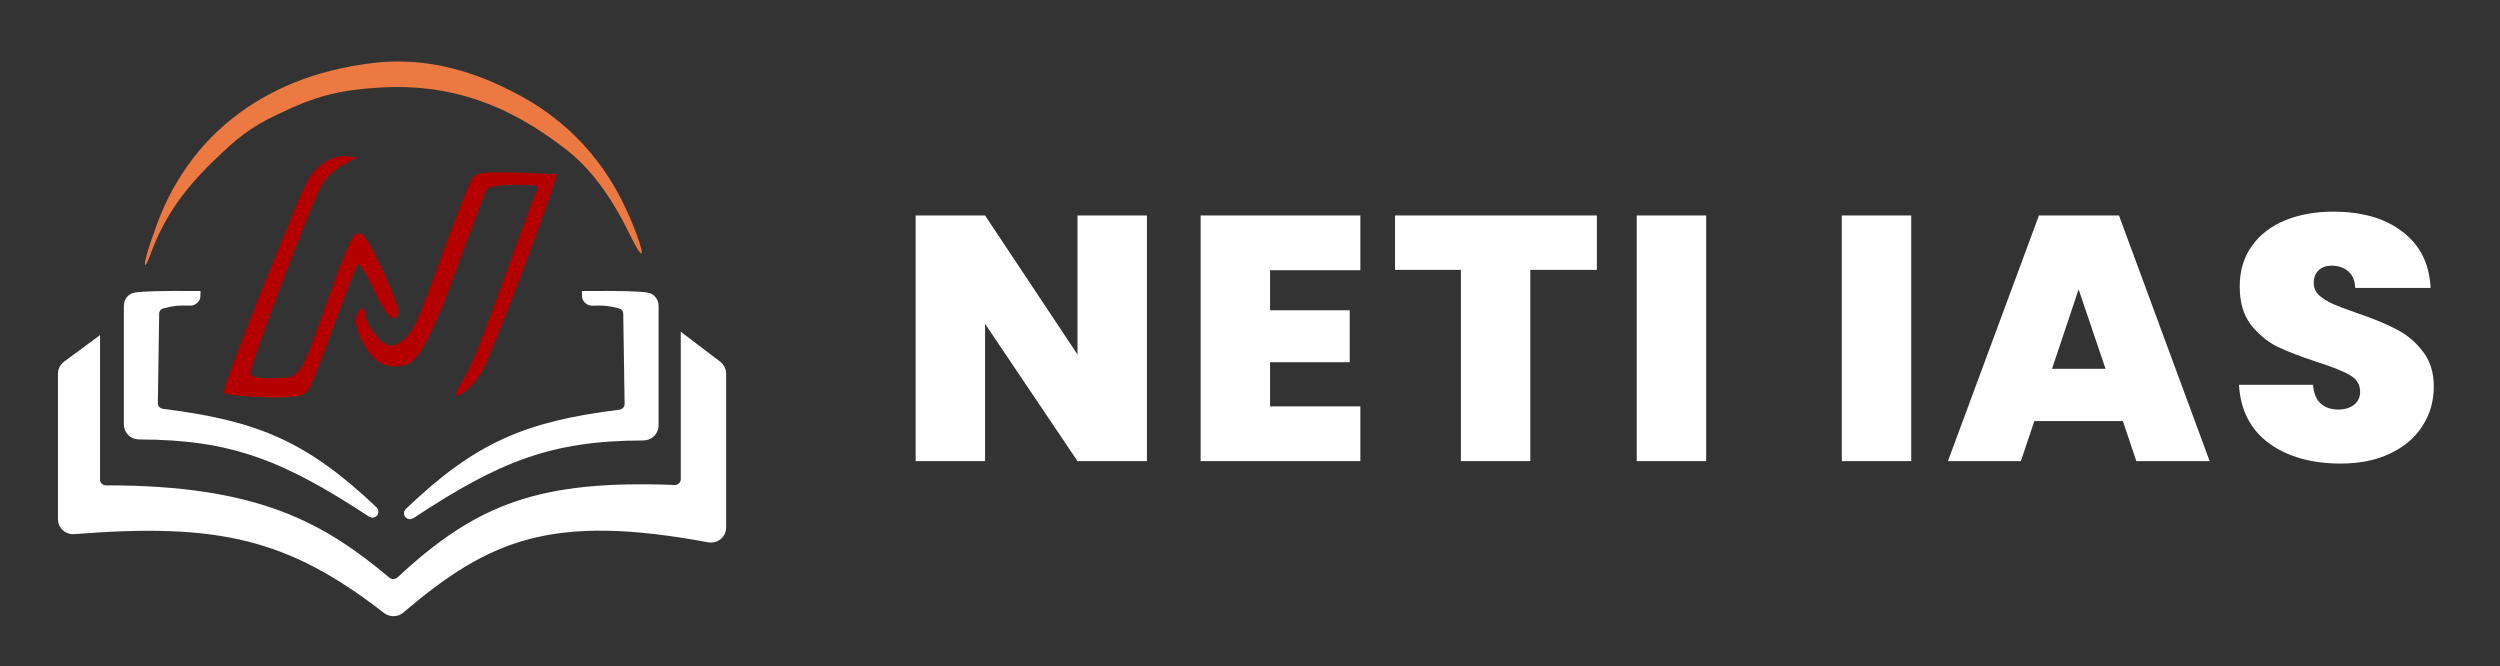 <svg width="274" height="73" viewBox="0 0 274 73" fill="none" xmlns="http://www.w3.org/2000/svg">
<rect x="0" y="0" width="274" height="73" fill="#333333" stroke="none"/>
<path d="M14.846 32.563C15.817 32.415 17.561 32.37 21.478 32.393C21.476 32.714 21.22 32.971 20.902 32.995C20.877 32.997 20.853 32.997 20.828 32.996C19.557 32.947 18.833 33.026 17.746 33.327C17.274 33.458 16.954 33.887 16.947 34.37L16.799 44.169C16.79 44.745 17.226 45.233 17.807 45.306C28.038 46.581 33.363 48.79 40.933 55.973C40.963 56.002 40.981 56.043 40.981 56.085C40.981 56.209 40.838 56.281 40.734 56.212C31.248 49.99 25.492 47.686 15.233 47.663C14.597 47.662 14.074 47.158 14.074 46.531V33.532C14.074 33.061 14.373 32.635 14.846 32.563Z" fill="white"/>
<path d="M21.478 32.393C17.561 32.37 15.817 32.415 14.846 32.563C14.373 32.635 14.074 33.061 14.074 33.532V46.531C14.074 47.158 14.597 47.662 15.233 47.663C25.492 47.686 31.248 49.99 40.734 56.212C40.838 56.281 40.981 56.209 40.981 56.085C40.981 56.043 40.963 56.002 40.933 55.973C33.363 48.79 28.038 46.581 17.807 45.306C17.226 45.233 16.79 44.745 16.799 44.169L16.947 34.37C16.954 33.887 17.274 33.458 17.746 33.327C18.833 33.026 19.557 32.947 20.828 32.996C21.179 33.01 21.476 32.738 21.478 32.393ZM21.478 32.393L20.898 32.999" stroke="white"/>
<path d="M70.911 32.564C69.94 32.415 68.196 32.37 64.276 32.393C64.279 32.715 64.534 32.972 64.852 32.999C64.878 33.001 64.905 33.002 64.932 33.001C66.2 32.951 66.924 33.031 68.011 33.335C68.482 33.467 68.8 33.895 68.808 34.377L68.957 44.262C68.965 44.837 68.53 45.325 67.949 45.398C57.717 46.682 52.392 48.907 44.822 56.143C44.791 56.172 44.773 56.212 44.773 56.255C44.773 56.379 44.917 56.451 45.023 56.382C54.508 50.116 60.263 47.795 70.521 47.773C71.158 47.772 71.68 47.267 71.68 46.641V33.532C71.68 33.062 71.382 32.637 70.911 32.564Z" fill="white"/>
<path d="M64.276 32.393C68.196 32.37 69.94 32.415 70.911 32.564C71.382 32.637 71.68 33.062 71.68 33.532V46.641C71.68 47.267 71.158 47.772 70.521 47.773C60.263 47.795 54.508 50.116 45.023 56.382C44.917 56.451 44.773 56.379 44.773 56.255C44.773 56.212 44.791 56.172 44.822 56.143C52.392 48.907 57.717 46.682 67.949 45.398C68.53 45.325 68.965 44.837 68.957 44.262L68.808 34.377C68.8 33.895 68.482 33.467 68.011 33.335C66.924 33.031 66.2 32.951 64.932 33.001C64.578 33.014 64.279 32.741 64.276 32.393ZM64.276 32.393L64.857 33.004" stroke="white"/>
<path d="M7.308 40.045L10.463 37.717V52.567C10.463 53.193 10.99 53.698 11.627 53.697C28.252 53.669 35.321 57.806 42.354 63.692C42.806 64.07 43.476 64.05 43.907 63.65C52.519 55.643 59.24 53.095 73.911 53.653C74.563 53.678 75.112 53.168 75.112 52.526V37.362L78.642 40.045C78.921 40.258 79.085 40.586 79.085 40.933V57.84C79.085 58.55 78.419 59.08 77.71 58.948C60.452 55.735 53.446 58.615 43.878 66.758C43.457 67.116 42.83 67.128 42.393 66.788C31.733 58.496 23.881 56.791 8.098 58.043C7.43 58.096 6.852 57.579 6.852 56.92V40.944C6.852 40.59 7.021 40.257 7.308 40.045Z" fill="white" stroke="white"/>
<path d="M56.344 27.543C52.66 37.668 51.938 39.551 50.819 41.505C50.205 42.5 49.843 43.353 50.024 43.353C50.71 43.353 51.974 42.18 52.805 40.759C53.889 38.912 60.931 20.337 61.004 19.094L56.597 18.909C52.986 18.838 52.372 18.909 51.866 19.442C51.541 19.797 50.06 23.492 48.543 27.685C45.654 35.714 45.221 36.602 43.848 37.526C43.126 37.953 42.801 37.988 42.187 37.668C41.284 37.206 40.02 35.252 40.02 34.364C40.02 33.369 39.117 33.867 39.008 34.932C38.864 35.998 40.02 38.379 41.175 39.445C41.645 39.835 42.44 40.155 43.126 40.155C45.112 40.155 45.834 39.878 48.543 33.483L53.238 20.899C53.455 20.479 54.394 20.259 56.453 20.259C58.945 20.259 59.161 20.33 58.837 20.899C58.656 21.218 57.536 24.238 56.344 27.543Z" fill="#B40000"/>
<path d="M31.813 42.422C31.669 41.889 31.597 41.463 31.669 41.427C32.861 40.93 33.33 40.148 34.847 35.885C38.639 25.333 38.712 25.119 39.795 25.795C40.554 26.256 43.949 33.753 43.696 34.357C43.263 35.565 42.324 34.677 40.951 31.728C40.157 29.987 39.398 28.814 39.217 28.992C39.037 29.17 37.917 32.119 36.653 35.529C35.425 38.94 34.197 42.102 33.908 42.564C33.186 43.666 32.102 43.594 31.813 42.422Z" fill="#B40000"/>
<path d="M24.546 43.046C24.257 42.584 32.86 21.106 33.944 19.472C35.742 17.643 36.284 18.176 34.666 19.827C33.836 21.532 27.515 38.55 27.082 40.256L26.829 41.215C26.829 41.215 27.154 41.447 29.422 41.447C31.69 41.447 33.258 41.215 33.258 41.215L33.908 39.439C34.269 38.479 34.702 37.662 34.919 37.662C35.1 37.662 35.172 37.52 35.027 37.343C34.919 37.165 34.991 36.916 35.208 36.774C35.714 36.454 35.677 36.632 34.63 39.83C34.088 41.535 33.438 42.778 33.041 42.992C34.117 43.934 24.835 43.508 24.546 43.046Z" fill="#B40000"/>
<path d="M15.881 28.943C15.845 28.623 16.278 27.095 16.856 25.568C20.445 14.67 29.47 7.931 41.849 6.808C46.364 6.453 51.023 7.448 55.826 9.864C62.074 12.919 66.517 17.716 69.189 24.218C70.778 28.019 70.706 29.121 69.081 25.816C67.022 21.553 64.747 18.497 62.111 16.437C55.573 11.321 49.253 9.189 41.849 9.58C37.081 9.864 34.626 10.504 30.292 12.6C27.366 13.985 25.78 15.323 23.393 17.645C19.958 20.987 17.94 23.969 16.531 27.77C16.206 28.765 15.881 29.263 15.881 28.943Z" fill="#EC7941"/>
<path d="M24.91 43.104C24.91 42.785 26.138 39.303 27.619 35.359C29.1 31.451 30.942 26.512 31.736 24.416C32.495 22.32 33.542 20.046 33.976 19.371C35.059 17.843 36.684 16.955 38.093 17.133L39.176 17.239L37.659 18.057C36.72 18.554 35.781 19.407 35.24 20.33C34.192 22.107 27.438 39.907 27.438 40.902C27.438 41.292 28.413 41.447 28.702 41.447C28.991 41.447 28.522 41.754 28.522 41.932C28.522 42.145 28.088 42.287 27.583 42.287C26.969 42.287 27.727 42.016 27.619 42.513C27.366 43.402 25.813 43.402 24.91 43.104Z" fill="#B40000"/>
<path d="M125.703 50.538H118.095L107.964 35.494V50.538H100.355V23.618H107.964L118.095 38.854V23.618H125.703V50.538ZM139.197 29.613V34.005H147.931V39.694H139.197V44.543H149.095V50.538H131.589V23.618H149.095V29.613H139.197ZM175.019 23.618V29.575H167.722V50.538H160.114V29.575H152.894V23.618H175.019ZM186.995 23.618V50.538H179.387V23.618H186.995ZM209.47 23.618V50.538H201.862V23.618H209.47ZM232.668 46.147H222.964L221.489 50.538H213.492L223.468 23.618H232.241L242.178 50.538H234.143L232.668 46.147ZM230.766 40.419L227.816 31.713L224.904 40.419H230.766ZM256.535 50.806C253.352 50.806 250.739 50.068 248.695 48.591C246.651 47.089 245.55 44.951 245.395 42.176H253.508C253.585 43.118 253.871 43.805 254.362 44.238C254.854 44.671 255.487 44.887 256.264 44.887C256.962 44.887 257.532 44.722 257.972 44.391C258.437 44.034 258.67 43.551 258.67 42.94C258.67 42.151 258.296 41.539 257.545 41.107C256.795 40.674 255.579 40.19 253.896 39.656C252.11 39.07 250.662 38.51 249.548 37.976C248.462 37.416 247.505 36.614 246.676 35.57C245.875 34.501 245.473 33.114 245.473 31.408C245.473 29.677 245.913 28.2 246.792 26.979C247.673 25.731 248.889 24.789 250.441 24.153C251.994 23.516 253.754 23.198 255.72 23.198C258.903 23.198 261.44 23.936 263.328 25.413C265.244 26.864 266.266 28.913 266.395 31.561H258.127C258.102 30.746 257.843 30.135 257.351 29.728C256.885 29.32 256.277 29.117 255.526 29.117C254.958 29.117 254.492 29.282 254.129 29.613C253.767 29.944 253.585 30.415 253.585 31.026C253.585 31.535 253.779 31.981 254.168 32.362C254.582 32.719 255.087 33.037 255.682 33.317C256.277 33.572 257.157 33.903 258.321 34.31C260.055 34.895 261.479 35.481 262.591 36.066C263.73 36.627 264.701 37.428 265.502 38.472C266.331 39.49 266.744 40.789 266.744 42.367C266.744 43.971 266.331 45.409 265.502 46.682C264.701 47.955 263.522 48.96 261.97 49.698C260.443 50.437 258.632 50.806 256.535 50.806Z" fill="white"/>
</svg>

